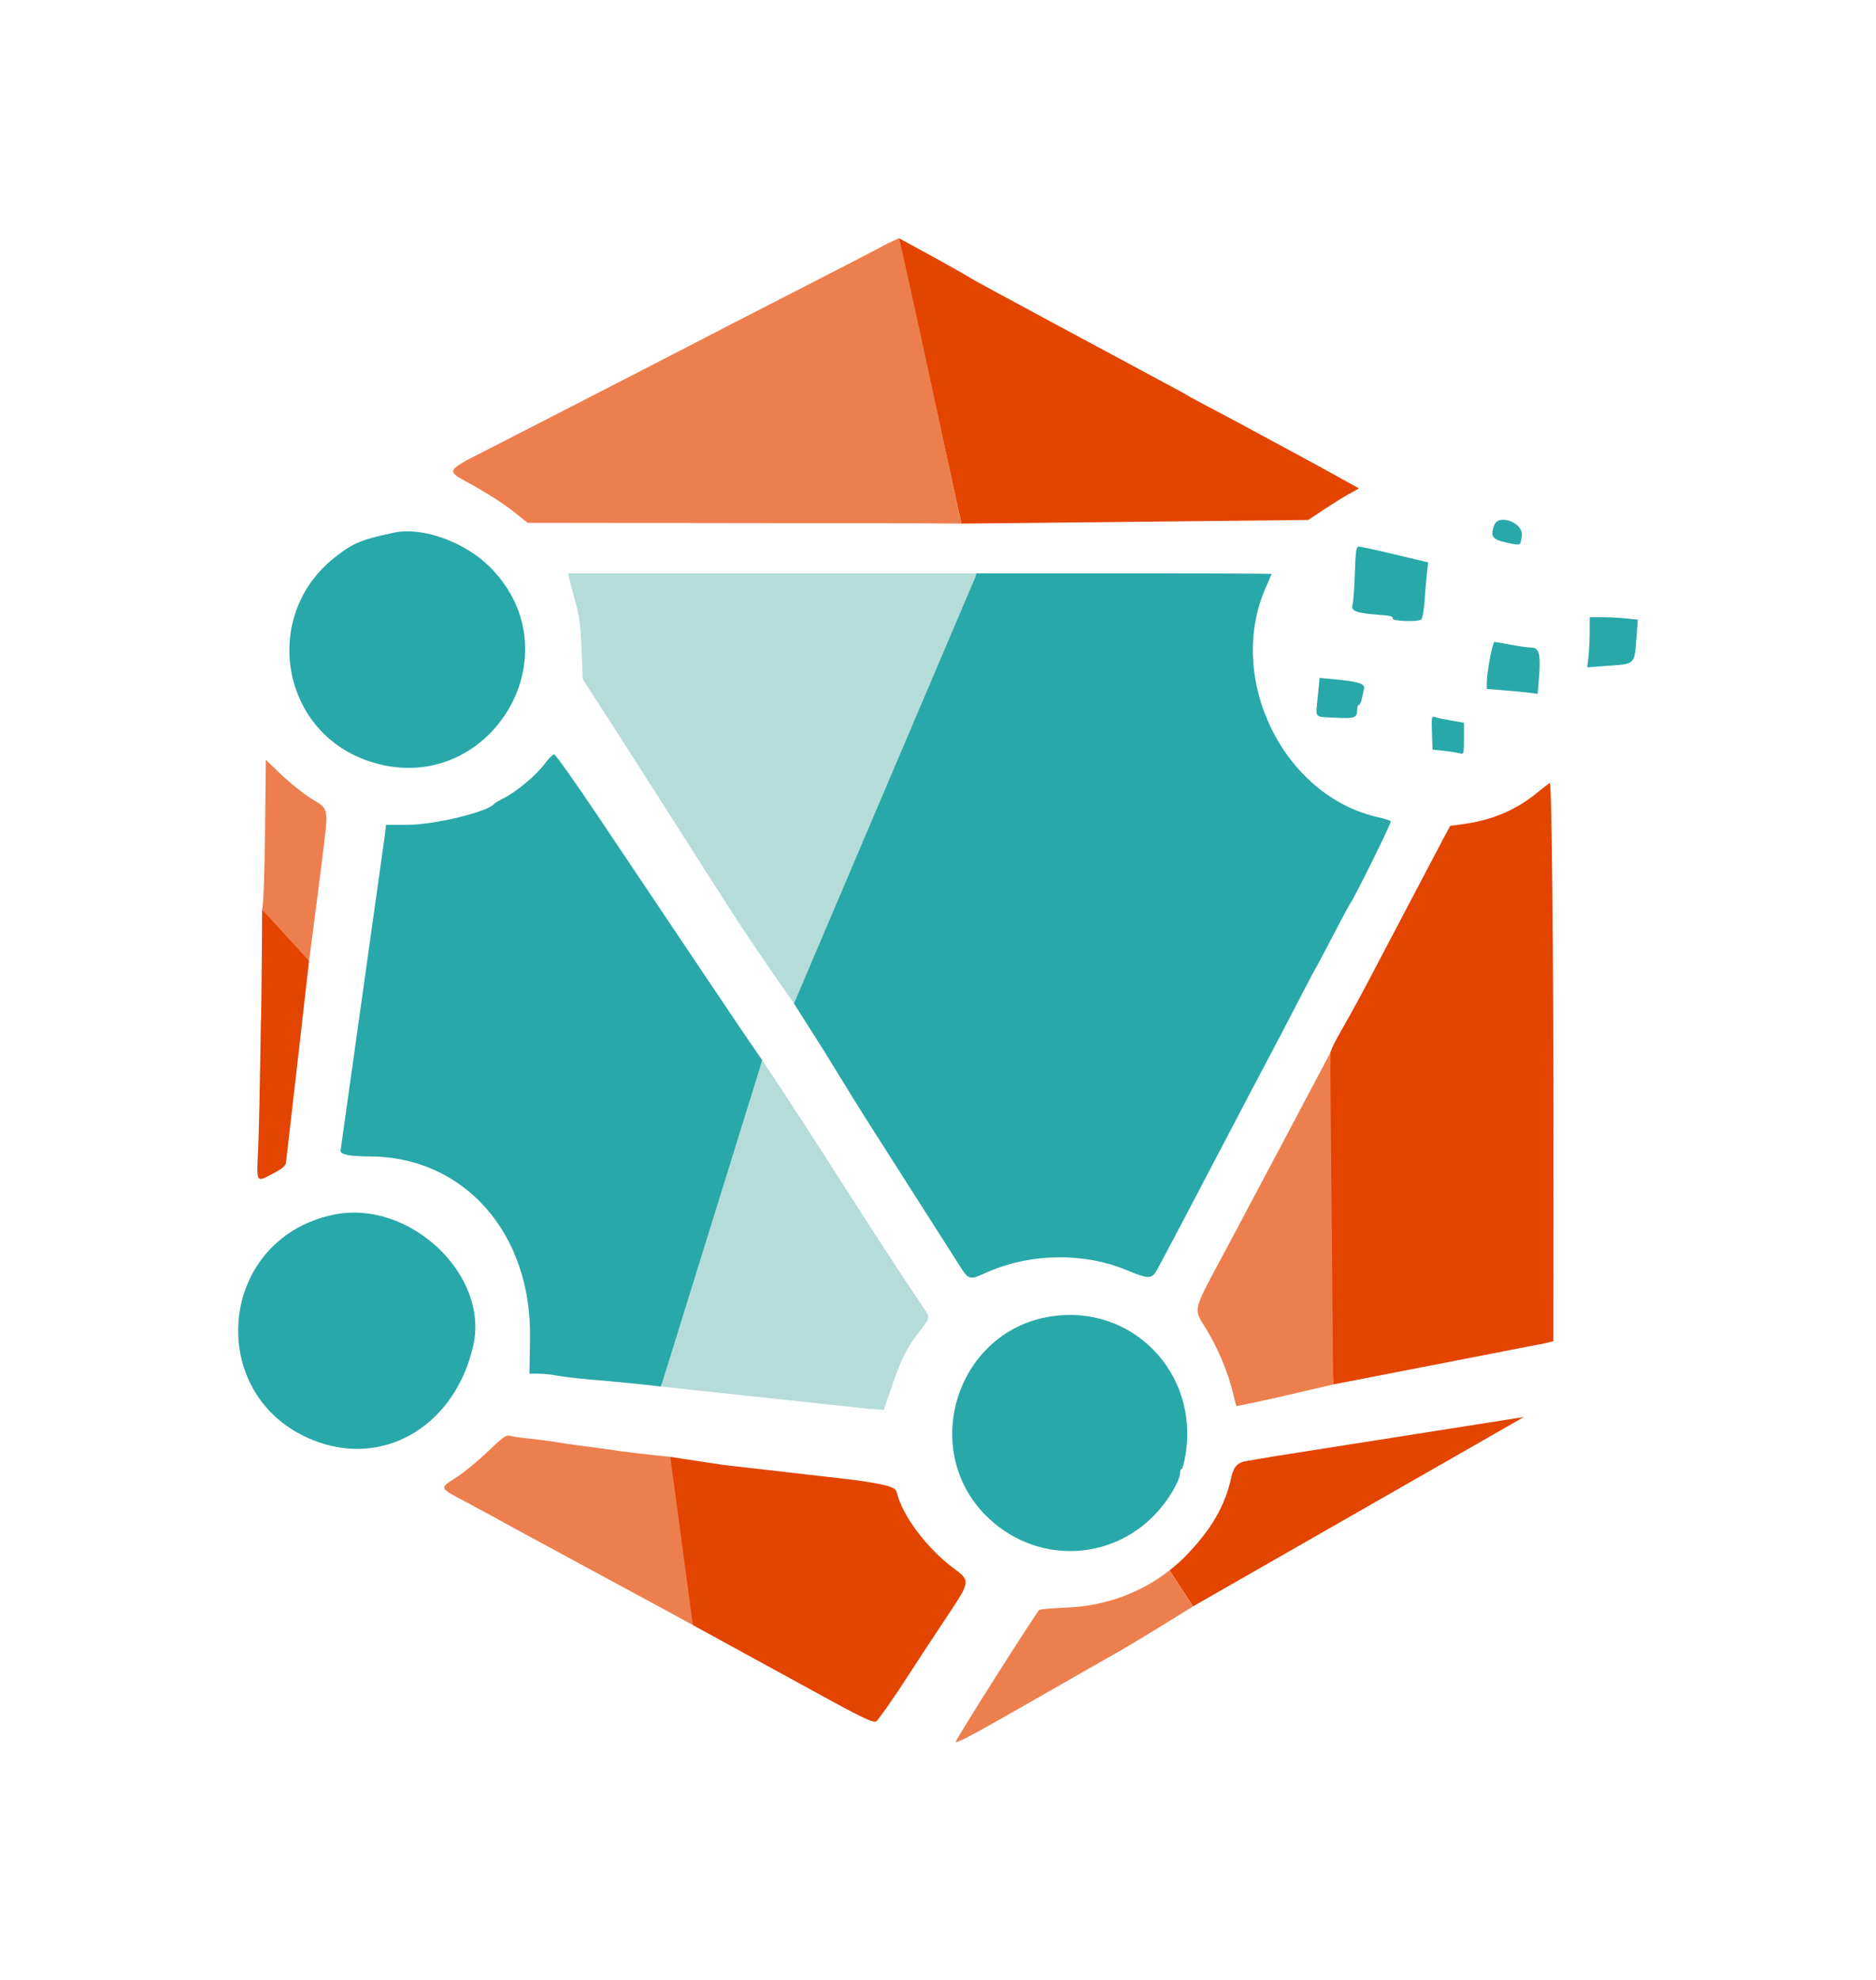 <?xml version="1.0" encoding="UTF-8" standalone="no"?>
<svg
   xmlns:dc="http://purl.org/dc/elements/1.1/"
   xmlns:cc="http://creativecommons.org/ns#"
   xmlns:rdf="http://www.w3.org/1999/02/22-rdf-syntax-ns#"
   xmlns:svg="http://www.w3.org/2000/svg"
   xmlns="http://www.w3.org/2000/svg"
   xmlns:sodipodi="http://sodipodi.sourceforge.net/DTD/sodipodi-0.dtd"
   xmlns:inkscape="http://www.inkscape.org/namespaces/inkscape"
   id="svg"
   version="1.1"
   width="393.86"
   height="415.661"
   style="display:block"
   sodipodi:docname="nebulae_vector.svg"
   inkscape:version="0.92.0 unknown">
  <defs
     id="defs10" />
  <sodipodi:namedview
     pagecolor="#ffffff"
     bordercolor="#666666"
     borderopacity="1"
     objecttolerance="10"
     gridtolerance="10"
     guidetolerance="10"
     inkscape:pageopacity="0"
     inkscape:pageshadow="2"
     inkscape:window-width="466"
     inkscape:window-height="378"
     id="namedview8"
     showgrid="false"
     showguides="false"
     inkscape:zoom="1"
     inkscape:cx="431.7741"
     inkscape:cy="86.856689"
     inkscape:window-x="65"
     inkscape:window-y="24"
     inkscape:window-maximized="0"
     inkscape:current-layer="svgg"
     fit-margin-top="50"
     fit-margin-left="50"
     fit-margin-right="50"
     fit-margin-bottom="50" />
  <g
     id="svgg"
     transform="translate(-3.848,-1.261)">
    <path
       id="path0"
       d="M 205.685,111.168 278.51,110.4 l 3.245,-2.155 c 1.785,-1.185 4.182,-2.675 5.328,-3.311 l 2.083,-1.158 -5.883,-3.248 c -3.236,-1.787 -7.323,-4.012 -9.083,-4.946 -1.76,-0.933 -4.91,-2.635 -7,-3.781 -2.09,-1.147 -5.96,-3.214 -8.6,-4.595 -2.64,-1.38 -4.98,-2.643 -5.2,-2.807 -0.22,-0.163 -3.1,-1.738 -6.4,-3.498 -8.356,-4.459 -36.458,-19.604 -38.4,-20.696 -5.195,-3.136 -16.037,-8.944 -16.037,-8.944 M 326.612,167.619 c -4.28,3.539 -9.328,5.723 -15.148,6.555 l -3.164,0.452 -1.281,2.387 c -0.705,1.313 -4.305,8.147 -8,15.187 -3.694,7.04 -7.481,14.24 -8.414,16 -4.967,9.372 -6.656,11.554 -7.482,14.072 l -0.845,32.732 1.472,36.855 44.737,-8.701 1.487,-0.382 0.021,-38.488 c 0.023,-40.089 -0.349,-78.704 -0.758,-78.666 -0.13,0.013 -1.312,0.911 -2.625,1.997 M 58.622,215.3 c -0.17,11.935 -0.425,24.08 -0.566,26.988 -0.358,7.396 -0.473,7.186 2.944,5.387 2.225,-1.172 2.82,-1.68 2.896,-2.475 0.053,-0.55 0.273,-2.44 0.488,-4.2 1.463,-12.675 2.909,-25.254 4.347,-38.042 L 64.449,197.163 58.878,192.2 c 0,0 -0.039,11.096 -0.209,23.031 M 271.738,306.883 c -2.64,0.42 -5.302,0.919 -6.208,1.056 -1.627,0.245 -2.625,0.983 -3.118,3.208 -1.365,6.158 -4.081,11.026 -9.851,16.941 -1.268,1.3 -3.158,2.784 -3.158,2.784 l 4.93,7.56 69.45,-39.74 M 144.401,308.447 c 0.002,1.136 1.287,10.95 2.351,17.953 0.418,2.75 0.994,7.048 1.28,9.55 0.394,3.44 1.278,6.413 1.278,6.413 l 24.916,13.643 c 10.451,5.748 12.811,6.883 13.564,6.594 0.322,-0.123 3.7,-4.913 7.072,-10.157 3.373,-5.244 7.537,-11.423 9.145,-13.895 3.528,-5.422 3.333,-5.68 0.032,-8.127 -5.662,-4.197 -10.76,-11.094 -11.904,-15.854 -0.239,-0.995 -1.088,-1.605 -9.265,-2.703 l -27.07,-3.103 c -9.447,-1.409 -11.23,-1.708 -11.23,-1.708"
       inkscape:connector-curvature="0"
       style="fill:#e34400;fill-rule:evenodd;stroke:none"
       sodipodi:nodetypes="cccccccccccccccccccccccccccccccccccccccccccccccccccccccc" />
    <path
       id="path1"
       d="m 190.2,52.364 c -1.988,1.104 -9.572,5.022 -26.4,13.636 -4.84,2.477 -10.6,5.447 -12.8,6.599 -2.2,1.151 -8.68,4.492 -14.4,7.423 -5.72,2.931 -13.734,7.05 -17.808,9.153 -4.074,2.104 -10.243,5.265 -13.708,7.025 -7.342,3.729 -7.452,3.921 -3.484,6.075 4.319,2.345 8.257,4.868 10.688,6.849 l 2.304,1.876 81.67,0.103 c 3.271,0.013 6.342,0.055 9.423,0.065 -0.348,-1.376 -11.377,-53.255 -13.122,-59.906 L 190.2,52.364 M 59.492,175.674 c -0.104,9.204 -0.34,15.539 -0.614,16.526 l 9.853,10.758 c 0,0 1.629,-12.243 2.68,-20.758 1.461,-11.833 1.604,-10.934 -2.111,-13.248 -1.705,-1.062 -4.571,-3.342 -6.37,-5.067 l -3.27,-3.137 -0.168,14.926 M 273.205,241 c -2.354,4.4 -5.415,10.16 -6.801,12.8 -1.387,2.64 -4.487,8.459 -6.89,12.93 -4.922,9.158 -4.991,9.45 -2.986,12.584 2.838,4.437 5.238,10.081 6.287,14.786 0.282,1.265 0.577,2.3 0.656,2.3 6.801,-1.316 13.529,-2.988 20.279,-4.54 l -0.627,-69.587 M 249.403,330.871 c -5.963,4.674 -13.355,7.467 -21.477,7.815 -3.011,0.129 -5.647,0.343 -5.857,0.474 -0.546,0.342 -17.333,26.799 -17.564,27.682 -0.133,0.507 3.476,-1.365 11.752,-6.098 6.569,-3.757 17.073,-9.754 23.343,-13.328 3.47,-1.978 14.733,-8.985 14.733,-8.985 M 106.305,305.898 c -2.039,1.969 -5.011,4.416 -6.606,5.438 -3.674,2.355 -3.747,2.146 1.801,5.097 2.585,1.375 5.51,2.95 6.5,3.499 0.99,0.55 2.34,1.299 3,1.665 0.66,0.365 3.81,2.073 7,3.795 4.841,2.612 19.224,10.397 27,14.613 0.619,0.336 2.258,1.234 4.318,2.366 l -4.748,-35.318 c 0,0 -6.996,-0.699 -10.37,-1.182 -2.42,-0.362 -6.02,-0.858 -8,-1.102 -1.98,-0.244 -4.5,-0.607 -5.6,-0.807 -1.1,-0.2 -3.62,-0.529 -5.6,-0.733 -1.98,-0.203 -3.912,-0.491 -4.294,-0.64 -0.517,-0.202 -1.643,0.645 -4.401,3.308"
       inkscape:connector-curvature="0"
       style="fill:#ed7f4e;fill-rule:evenodd;stroke:none"
       sodipodi:nodetypes="cccsccccccccccccccccccccccccccccccscccccccccccssccc" />
    <path
       id="path2"
       d="m 317.584,111.442 c -0.911,2.397 -0.455,3.065 2.525,3.698 3.12,0.663 2.903,0.758 3.238,-1.428 0.406,-2.65 -4.834,-4.714 -5.763,-2.27 M 86.6,113.062 c -6.885,1.454 -8.649,2.189 -12.467,5.195 -15.439,12.155 -11.437,36.449 7.038,42.733 24.941,8.483 44.119,-22.235 25.46,-40.78 -5.279,-5.247 -14.111,-8.399 -20.031,-7.148 m 201.689,8.638 c -0.11,3.135 -0.33,6.102 -0.489,6.593 -0.386,1.191 0.928,1.684 5.314,1.994 2.559,0.181 3.277,0.359 3.118,0.774 -0.228,0.594 5.154,0.803 6.009,0.233 0.243,-0.162 0.56,-2.004 0.705,-4.094 0.146,-2.09 0.373,-4.721 0.505,-5.846 l 0.24,-2.047 -6.945,-1.657 c -3.82,-0.912 -7.241,-1.656 -7.602,-1.654 -0.567,0.004 -0.682,0.773 -0.855,5.704 m -96.46,34.219 c -9.702,23.882 -21.613,49.451 -21.291,55.973 0,0 1.63,2.617 3.174,5.004 1.602,2.477 4.496,7.114 6.432,10.304 1.936,3.19 4.559,7.42 5.828,9.4 1.269,1.98 5.92,9.27 10.335,16.2 4.415,6.93 8.537,13.397 9.16,14.37 1.723,2.692 2.042,2.774 5.198,1.328 9.163,-4.198 20.587,-4.44 29.735,-0.631 4.376,1.823 5.16,1.865 6.121,0.333 0.641,-1.022 6.254,-11.67 20.665,-39.2 1.612,-3.08 3.421,-6.5 4.02,-7.6 0.599,-1.1 2.761,-5.24 4.804,-9.2 2.043,-3.96 3.843,-7.38 4,-7.6 0.157,-0.22 1.784,-3.28 3.616,-6.8 1.832,-3.52 3.471,-6.58 3.643,-6.8 0.866,-1.109 8.749,-17.048 8.572,-17.333 -0.112,-0.182 -1.248,-0.559 -2.523,-0.837 -20.049,-4.37 -32.219,-29.257 -23.661,-48.385 0.629,-1.406 1.143,-2.621 1.143,-2.7 0,-0.08 -13.905,-0.145 -30.9,-0.145 h -31.046 m 128.743,12.3 c -0.002,1.705 -0.121,4.074 -0.264,5.264 l -0.26,2.165 3.764,-0.274 c 6.539,-0.475 6.129,-0.076 6.62,-6.455 l 0.251,-3.275 -2.512,-0.262 c -1.383,-0.145 -3.657,-0.263 -5.055,-0.263 H 337.6 l -0.003,3.1 m -20.956,5.6 c -0.354,1.925 -0.642,4.148 -0.642,4.941 l 10e-4,1.44 3.3,0.25 c 1.815,0.137 4.217,0.366 5.338,0.508 l 2.039,0.258 0.269,-3.23 c 0.412,-4.942 0.059,-6.467 -1.497,-6.467 -0.687,0 -2.66,-0.27 -4.384,-0.6 -1.725,-0.33 -3.281,-0.6 -3.459,-0.6 -0.177,0 -0.612,1.575 -0.965,3.5 m -36.124,7.974 c -0.468,4.729 -0.914,4.196 3.713,4.438 4.128,0.216 4.551,0.048 4.564,-1.812 0.003,-0.495 0.163,-0.9 0.356,-0.9 0.193,0 0.454,-0.519 0.581,-1.153 0.127,-0.635 0.345,-1.609 0.484,-2.165 0.285,-1.134 -1.041,-1.549 -6.663,-2.083 l -2.647,-0.251 -0.388,3.926 m 23.967,7.577 0.116,3.549 2.513,0.277 c 1.382,0.153 2.867,0.39 3.3,0.527 0.74,0.235 0.787,0.049 0.787,-3.096 v -3.345 l -2.735,-0.469 c -1.504,-0.258 -3.041,-0.587 -3.416,-0.731 -0.616,-0.236 -0.67,0.083 -0.565,3.288 m -186.303,6.574 c -1.695,2.31 -5.922,5.846 -8.581,7.18 -0.99,0.496 -1.89,1.026 -2,1.177 -1.217,1.671 -12.562,4.417 -18.249,4.417 l -4.449,0.001 -0.22,1.9 -9.312,66.341 c -0.255,0.922 1.637,1.348 6.031,1.356 19.861,0.034 34.076,16.097 33.72,38.103 l -0.121,7.501 1.845,-10e-4 c 1.015,0 2.815,0.185 4,0.41 1.185,0.226 4.225,0.585 6.755,0.798 9.72,0.818 15.014,1.488 15.014,1.488 6.514,-18.042 16.172,-48.177 21.263,-68.496 l -2.477,-3.6 c -2.292,-3.332 -11.306,-16.745 -32.328,-48.1 -4.609,-6.875 -8.61,-12.5 -8.892,-12.5 -0.282,0 -1.181,0.911 -1.999,2.025 m -44.326,94.609 c -25.012,5.247 -27.187,39.41 -3.042,47.77 14.429,4.997 28.712,-3.962 32.398,-20.323 3.369,-14.95 -13.545,-30.764 -29.356,-27.447 m 150.525,21.365 c -20.041,3.176 -27.733,28.674 -12.817,42.484 10.968,10.154 27.745,8.677 36.734,-3.234 1.914,-2.536 3.303,-5.247 3.303,-6.445 0,-0.442 0.143,-0.804 0.319,-0.804 0.175,0 0.535,-1.263 0.8,-2.807 2.97,-17.322 -11.191,-31.911 -28.339,-29.194"
       inkscape:connector-curvature="0"
       style="fill:#28a8a9;fill-rule:evenodd;stroke:none"
       sodipodi:nodetypes="cccccccccccccscccccccccssscccccssssccccscccccccccscccccccccscsccccscccccccccscccccccccccccccccccccsccccccccsscc" />
    <path
       id="path3"
       d="m 123.303,122.5 c 0.109,0.495 0.693,2.7 1.3,4.9 0.89,3.227 1.151,5.198 1.35,10.2 l 0.247,6.2 1.919,3 c 1.056,1.65 2.801,4.35 3.878,6 1.078,1.65 2.696,4.17 3.598,5.6 0.901,1.43 3.746,5.887 6.322,9.905 2.575,4.018 9.177,14.368 14.671,23 5.493,8.632 13.95,20.587 13.95,20.587 l 0.183,-0.401 L 208.583,122.5 l 0.271,-0.9 H 165.98 123.107 l 0.196,0.9 M 142.614,292.296 186.2,296.97 l 3.2,0.227 1.739,-5.099 c 1.905,-5.584 3.148,-8.026 5.868,-11.529 1.965,-2.531 1.998,-2.627 1.338,-3.895 -11.803,-17.423 -22.739,-35.407 -34.468,-52.874"
       inkscape:connector-curvature="0"
       style="fill:#b5dcd9;fill-rule:evenodd;stroke:none"
       sodipodi:nodetypes="ccccccccccccccccccccccc" />
  </g>
</svg>
